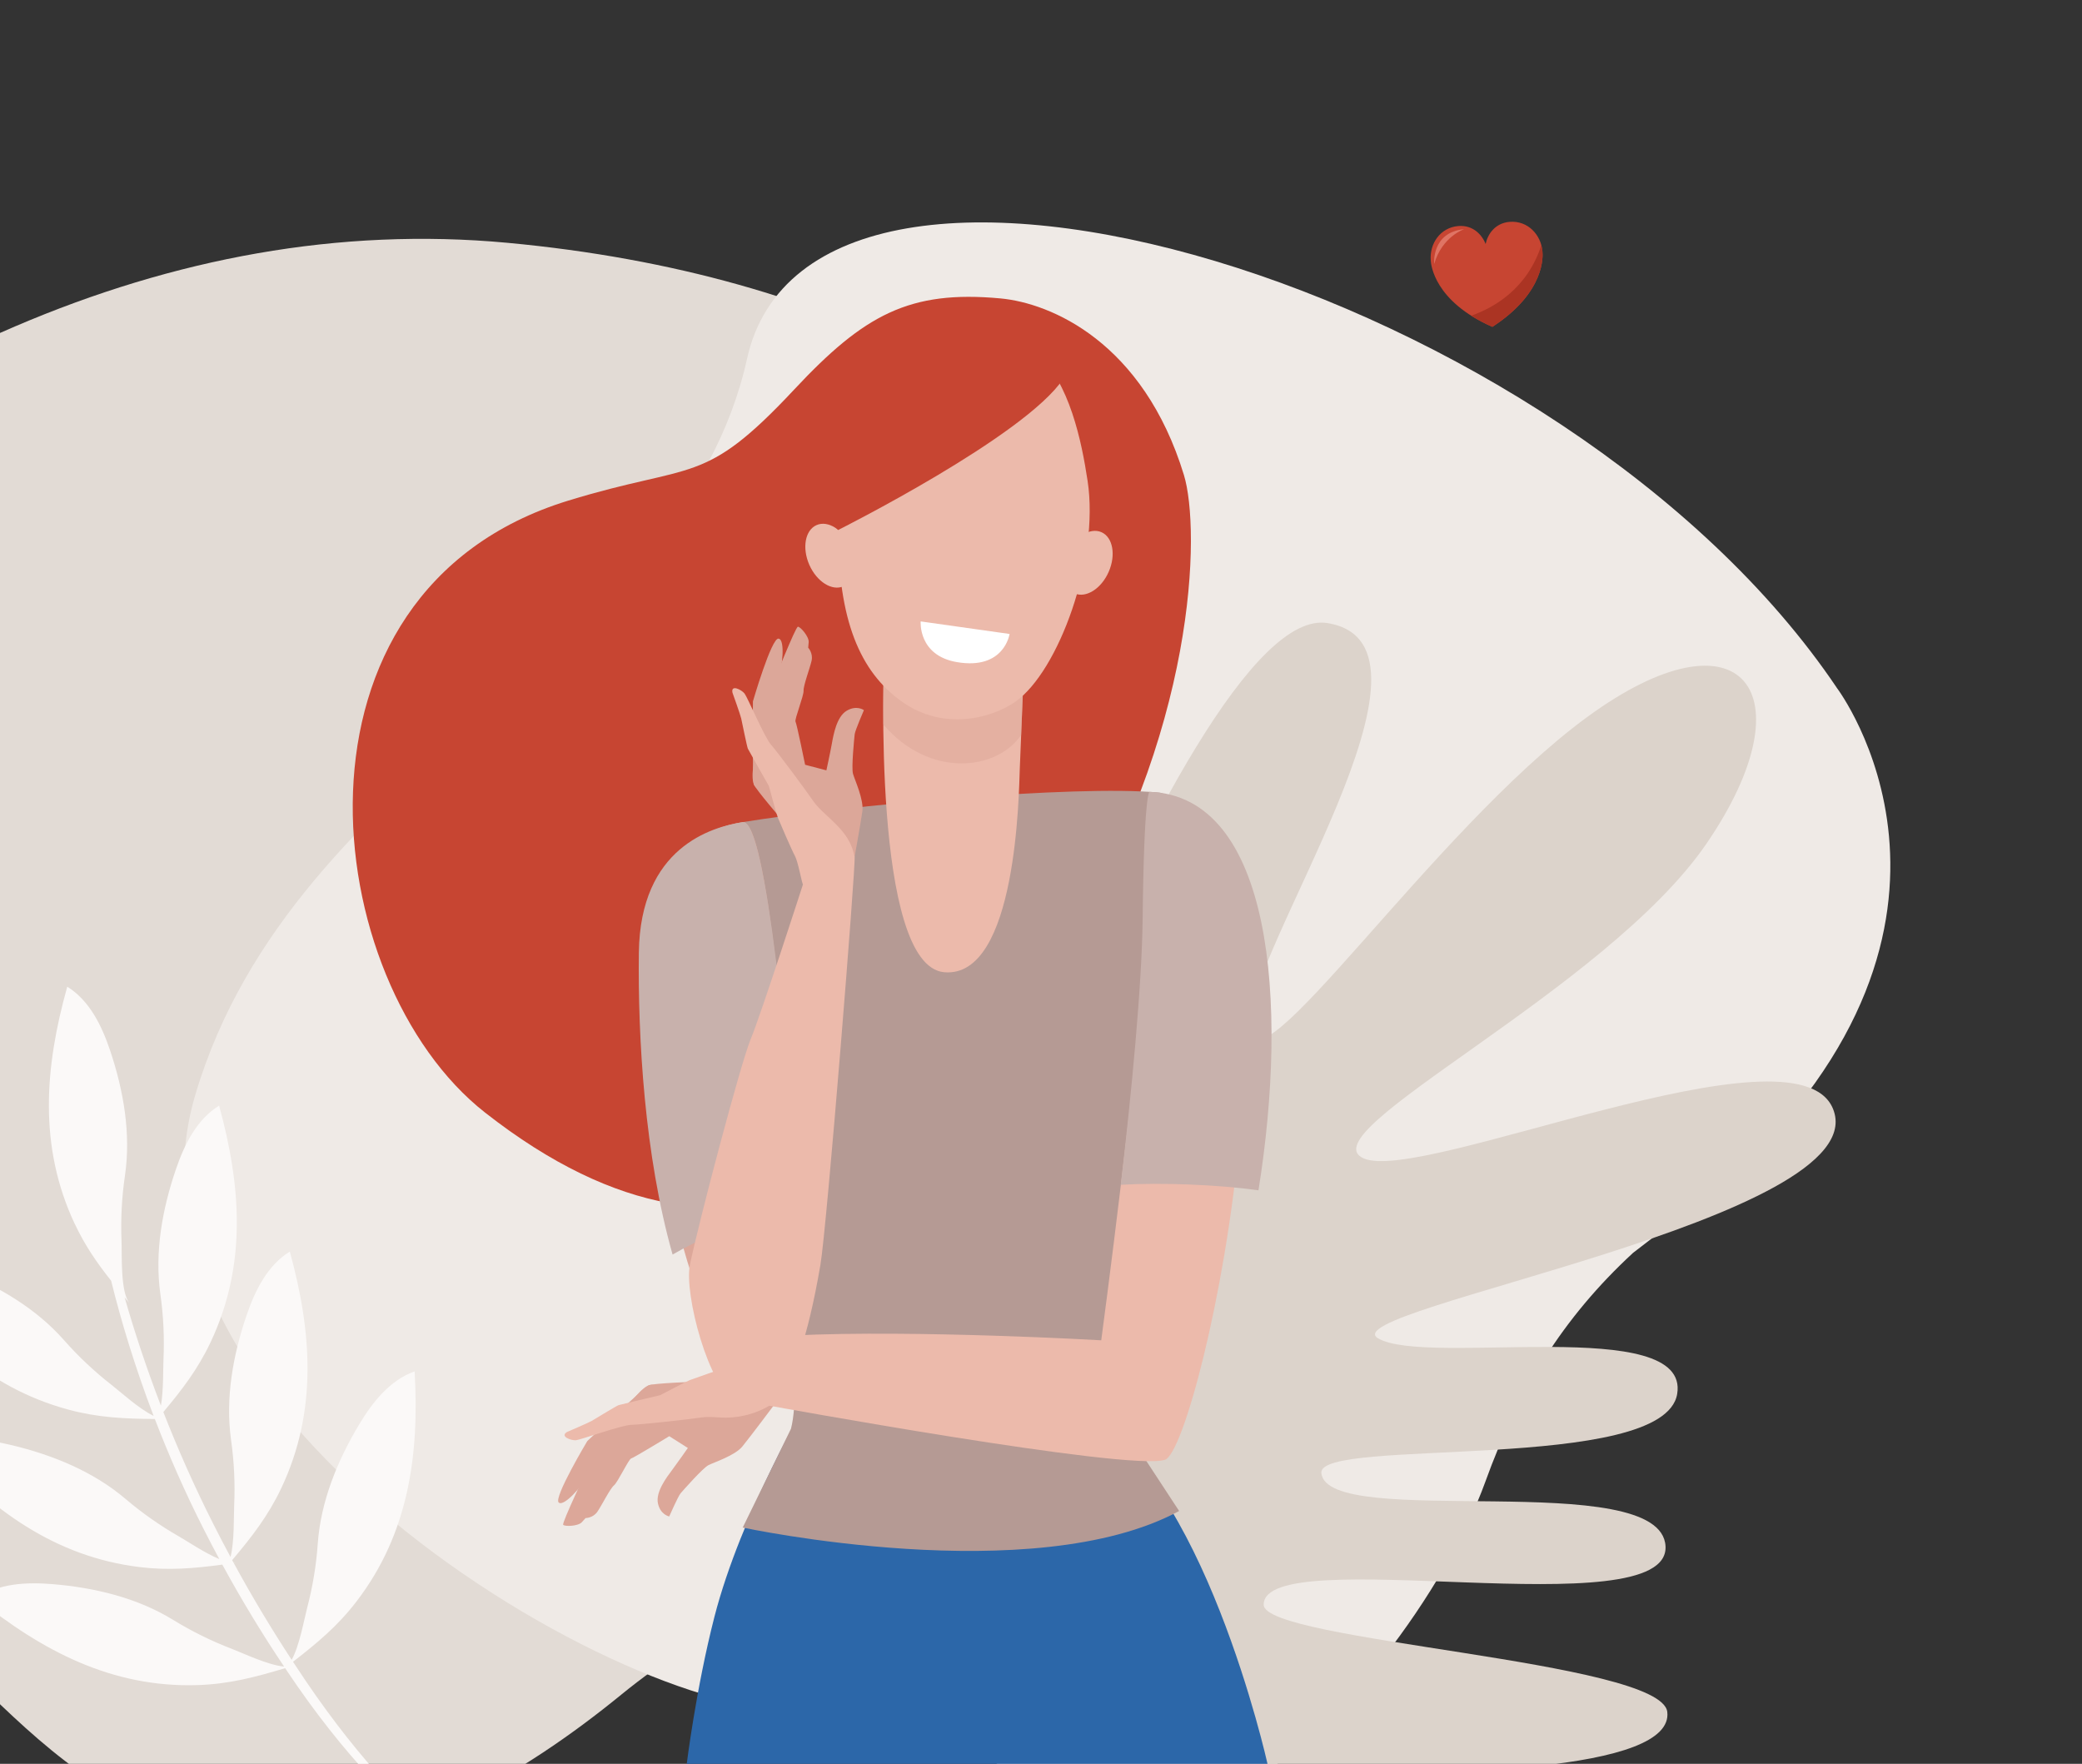 <svg width="242" height="205" viewBox="0 0 242 205" fill="none" xmlns="http://www.w3.org/2000/svg">
<rect x="0" y="0" width="242" height="205" fill="#333333" stroke="none"/>
<g clip-path="url(#clip0_3273_5030)">
<path d="M105.611 181.181C93.381 183.747 81.859 189.079 72.199 196.973C61.168 205.985 45.139 215.968 29.829 214.091C2.768 210.772 -4.944 185.644 -22.474 182.055C-40.003 178.47 -84.145 103.754 -51.002 73.253C-17.857 42.756 19.87 24.587 58.967 28.219C136.768 35.446 164.86 91.042 157.966 136.997C157.966 136.997 154.053 171.017 105.614 181.174L105.611 181.181Z" fill="#E2DBD5"/>
<path d="M189.818 145.613C181.557 153.243 176.458 161.67 172.643 172.229C168.285 184.284 155.171 202.91 142.478 208.531C120.044 218.466 110.176 192.807 94.978 198.131C79.783 203.458 11.182 166.136 22.694 127.27C34.209 88.407 79.191 76.197 86.832 41.698C94.473 7.199 182.042 33.138 213.536 79.993C213.536 79.993 233.77 106.771 201.048 136.988L189.818 145.613Z" fill="#EFEAE6"/>
<path d="M102.897 171.548C102.897 171.548 137.281 69.633 154.306 72.419C169.827 74.957 144.756 110.686 145.246 119.34C145.731 127.994 166.423 96.588 184.433 83.375C202.445 70.162 210.437 80.419 198.346 98.061C186.652 115.124 151.788 131.612 158.483 134.627C165.179 137.639 208.702 118.376 213.048 128.848C218.376 141.689 154.498 152.227 160.181 155.55C165.865 158.873 196.48 152.74 194.946 162.013C193.412 171.286 153.216 167.016 153.588 171.194C154.192 177.964 193.131 170.395 193.592 179.723C194.068 189.265 146.821 179.104 146.885 186.516C146.921 190.774 193.099 193.007 193.795 198.969C195.384 212.567 92 202.609 92 202.609L102.893 171.551L102.897 171.548Z" fill="#DCD3CB"/>
<path d="M80.967 160.584C80.967 160.584 75.938 160.765 75.41 161.006C74.883 161.248 68.266 167.488 68.266 167.488C68.266 167.488 64.311 174.092 64.942 174.632C65.572 175.172 67.8 172.508 67.971 171.957C68.142 171.406 72.677 166.285 73.272 165.932C73.867 165.579 78.345 164.395 78.496 164.202C78.648 164.009 81.668 162.493 81.745 162.252C81.822 162.01 80.969 160.584 80.969 160.584H80.967Z" fill="#DCA799"/>
<path d="M72.828 163.719C72.909 163.5 74.688 160.997 75.643 160.953C76.598 160.909 76.978 161.631 76.94 161.752C76.901 161.873 76.169 162.658 75.656 163.113C75.142 163.569 72.828 163.719 72.828 163.719Z" fill="#DCA799"/>
<path d="M68.445 170.278C68.268 170.798 65.283 177.001 65.462 177.221C65.641 177.441 67.2 177.396 67.632 176.917L68.062 176.438C68.062 176.438 68.932 176.444 69.445 175.69C69.959 174.937 70.901 173.03 71.364 172.641C71.827 172.252 73.085 169.571 73.363 169.512C73.639 169.452 77.792 166.923 77.792 166.923L79.951 168.293C79.951 168.293 78.771 169.987 78.121 170.854C77.471 171.719 76.192 173.409 76.475 174.731C76.759 176.053 77.777 176.252 77.786 176.251C77.797 176.249 78.807 173.91 79.116 173.553C79.425 173.197 81.69 170.622 82.349 170.287C83.007 169.953 85.414 169.18 86.282 168.125C87.149 167.072 90.25 162.928 90.25 162.928L83.343 161.166C83.343 161.166 73.952 164.016 73.781 164.117C73.609 164.217 68.445 170.278 68.445 170.278Z" fill="#DCA799"/>
<path d="M65.908 166.432C65.908 166.432 68.404 165.366 68.791 165.139C69.175 164.911 71.672 163.388 71.897 163.314C72.123 163.242 76.737 162.155 76.737 162.155C76.737 162.155 79.749 160.569 80.173 160.406C80.597 160.243 84.048 159.021 84.758 158.844C85.468 158.668 88.299 157.024 88.744 156.856C89.19 156.688 93.205 155.611 93.205 155.611C93.205 155.611 97.672 159.45 97.737 161.1C97.737 161.1 90.354 162.782 90.037 162.995C90.034 162.997 90.03 163 90.027 163.002C88.124 164.3 85.838 164.911 83.541 164.738C82.82 164.685 82.057 164.663 81.537 164.745C80.254 164.947 74.457 165.586 73.376 165.602C72.294 165.616 67.48 167.348 66.935 167.393C66.39 167.439 65.032 166.957 65.908 166.432Z" fill="#ECBAAB"/>
<path d="M137.611 55.203C132.888 39.767 122.165 35.231 116.291 34.684C105.701 33.698 100.436 36.586 92.313 45.272C81.705 56.617 80.697 53.69 66.035 58.191C31.637 68.754 36.977 114.099 56.382 129.311C87.168 153.447 108.744 133.83 123.401 110.4C139.191 85.161 139.541 61.511 137.611 55.203Z" fill="#C74532"/>
<path d="M94.062 162.431C94.062 162.431 86.138 175.859 83.041 187.915C80.903 196.246 79.824 205 79.824 205H147.327C147.327 205 139.793 171.138 125.641 164.709C111.489 158.281 94.062 162.431 94.062 162.431Z" fill="#2C67A9"/>
<path d="M134.732 92.12C124.931 91.199 98.384 93.602 86.342 95.549C84.621 95.827 94.689 155.561 91.937 166.062L86.331 177.54C86.331 177.54 120.087 184.789 137.055 175.618L127.57 161.147C129.261 153.408 142.25 92.825 134.732 92.118V92.12Z" fill="#B59A94"/>
<path d="M102.754 76.619C102.754 76.619 101.29 112.268 109.758 112.999C118.226 113.731 118.427 92.006 118.535 89.339L119.124 74.818L102.754 76.619Z" fill="#ECBAAB"/>
<path opacity="0.5" d="M102.666 84.198C108.07 90.523 115.912 89.542 118.695 85.412L119.126 74.817L102.755 76.618C102.755 76.618 102.626 79.76 102.666 84.197V84.198Z" fill="#DCA799"/>
<path d="M75.599 110.733C75.418 125.597 77.251 148.219 86.743 161.039C89.223 164.389 93.508 152.356 93.508 152.356C93.508 152.356 90.294 94.934 86.325 95.554C82.687 96.124 75.747 98.498 75.599 110.733Z" fill="#DCA799"/>
<path d="M93.02 141.267C91.676 123.652 89.073 95.122 86.325 95.552C82.687 96.122 74.406 98.496 74.257 110.731C74.137 120.555 74.908 134.279 78.177 145.81C81.137 144.111 85.527 142.023 89.011 141.786C90.366 141.715 91.696 141.508 93.019 141.267H93.02Z" fill="#C8B1AC"/>
<path d="M99.652 46.126C99.652 46.126 97.423 51.145 97.423 61.599C97.423 72.053 99.932 78.046 104.81 81.532C109.689 85.016 115.315 83.465 118.053 81.532C122.996 78.043 127.81 65.085 126.416 55.885C125.022 46.685 120.84 28.564 99.652 46.128V46.126Z" fill="#ECBAAB"/>
<path d="M133.628 92.05C133.628 92.05 134.121 93.618 133.383 106.746C132.522 122.052 128.003 155.778 128.003 155.778C128.003 155.778 106.61 154.533 92.185 155.214L85.218 158.796L89.434 163.378C89.434 163.378 131.219 171.018 135.404 169.668C139.587 168.316 154.977 97.057 133.628 92.05Z" fill="#ECBAAB"/>
<path d="M91.093 95.525C91.093 95.525 87.804 91.714 87.623 91.165C87.443 90.613 87.515 81.519 87.515 81.519C87.515 81.519 89.666 74.128 90.49 74.222C91.315 74.317 90.877 77.761 90.589 78.262C90.302 78.763 89.633 85.57 89.779 86.245C89.925 86.92 92.103 91.009 92.064 91.252C92.025 91.496 92.968 94.74 92.843 94.96C92.717 95.181 91.093 95.525 91.093 95.525Z" fill="#DCA799"/>
<path d="M87.857 87.425C87.752 87.634 87.126 90.641 87.744 91.371C88.361 92.101 89.15 91.887 89.212 91.777C89.275 91.667 89.352 90.597 89.336 89.91C89.321 89.224 87.857 87.425 87.857 87.425Z" fill="#DCA799"/>
<path d="M89.683 79.751C89.944 79.266 92.461 72.86 92.744 72.841C93.025 72.822 94.053 73.997 93.997 74.639L93.939 75.279C93.939 75.279 94.535 75.912 94.333 76.801C94.13 77.69 93.373 79.678 93.403 80.282C93.433 80.887 92.323 83.633 92.467 83.876C92.612 84.12 93.582 88.885 93.582 88.885L96.055 89.535C96.055 89.535 96.495 87.517 96.686 86.451C96.878 85.385 97.247 83.3 98.409 82.609C99.571 81.918 100.409 82.527 100.416 82.537C100.422 82.546 99.393 84.878 99.343 85.346C99.293 85.815 98.946 89.227 99.148 89.937C99.351 90.647 100.422 92.938 100.238 94.29C100.056 95.643 99.128 100.734 99.128 100.734L93.138 96.868C93.138 96.868 88.839 88.047 88.796 87.852C88.754 87.657 89.683 79.75 89.683 79.75V79.751Z" fill="#DCA799"/>
<path d="M99.335 99.587C98.885 97.328 97.581 96.153 95.892 94.586C95.361 94.095 94.827 93.55 94.534 93.112C93.81 92.033 90.337 87.35 89.611 86.546C88.886 85.742 86.881 81.036 86.543 80.606C86.206 80.175 84.929 79.508 85.139 80.508C85.139 80.508 86.056 83.063 86.152 83.501C86.248 83.938 86.827 86.803 86.928 87.018C87.028 87.233 89.371 91.355 89.371 91.355C89.371 91.355 90.257 94.643 90.426 95.064C90.594 95.484 92.046 98.848 92.4 99.487C92.753 100.128 93.146 102.363 93.326 102.805C93.326 102.805 88.39 118.093 87.256 120.777C86.121 123.46 81.201 142.082 80.187 147.038C79.509 150.351 82.384 161.429 85.563 162.802C88.663 164.142 92.338 164.591 95.356 147.038C96.12 142.598 99.492 100.365 99.337 99.587H99.335Z" fill="#ECBAAB"/>
<path d="M133.601 92.033C133.601 92.033 132.973 92.178 132.816 106.747C132.731 114.584 131.499 127.222 130.269 137.705C135.002 137.424 141.683 137.692 146.277 138.345C149.794 116.465 147.841 92.507 133.601 92.033Z" fill="#C8B1AC"/>
<path d="M94.069 65.644C94.933 67.608 96.708 68.727 98.035 68.143C99.364 67.559 99.739 65.494 98.877 63.53C98.013 61.566 96.237 60.446 94.91 61.03C93.582 61.614 93.207 63.679 94.069 65.644Z" fill="#ECBAAB"/>
<path d="M128.867 66.466C128.003 68.43 126.228 69.55 124.901 68.966C123.572 68.382 123.197 66.317 124.059 64.353C124.923 62.389 126.699 61.269 128.025 61.853C129.354 62.436 129.729 64.502 128.867 66.466Z" fill="#ECBAAB"/>
<path d="M117.347 73.683L107.013 72.224C107.013 72.224 106.698 76.183 111.223 76.955C116.742 77.897 117.347 73.683 117.347 73.683Z" fill="white"/>
<path d="M97.423 61.599C97.423 61.599 119.171 50.7 123.596 44.013C128.021 37.325 115.97 38.316 115.97 38.316L107.009 38.264L97.738 42.683L92.855 56.612L97.423 61.597V61.599Z" fill="#C74532"/>
<path d="M8.679 142.218C9.869 144.762 11.283 146.798 12.921 148.858C14.071 153.54 15.692 158.89 17.854 164.563C16.154 163.744 13.991 161.758 12.976 160.969C10.973 159.407 9.113 157.658 7.432 155.752C4.172 152.055 -0.224 149.484 -4.79 147.668C-7.607 146.546 -10.769 145.752 -13.653 146.685C-8.203 154.74 -1.658 161.228 7.921 163.826C11.392 164.767 14.472 164.896 17.997 164.924C19.593 169.068 21.467 173.373 23.672 177.72C24.268 178.904 24.881 180.061 25.492 181.206C23.8 180.502 21.807 179.15 20.825 178.588C18.618 177.326 16.527 175.86 14.593 174.215C10.839 171.022 6.123 169.105 1.34 167.959C-1.609 167.251 -4.849 166.912 -7.574 168.248C-1.031 175.438 6.372 180.934 16.225 182.135C19.62 182.552 22.555 182.286 25.841 181.849C28.166 186.119 30.599 190.091 33.023 193.699C31.156 193.536 28.239 192.132 26.956 191.643C24.586 190.734 22.292 189.605 20.129 188.275C15.932 185.695 10.976 184.517 6.079 184.115C3.056 183.868 -0.197 184.026 -2.687 185.762C4.874 191.873 13.034 196.169 22.951 195.852C26.63 195.738 29.665 194.923 33.146 193.885C33.22 193.994 33.289 194.102 33.362 194.211C36.633 199.104 39.961 203.265 43.007 206.518C46.057 209.778 48.816 212.122 50.803 213.621C51.804 214.364 52.595 214.921 53.153 215.265C53.71 215.613 54.009 215.78 54.034 215.743C54.093 215.657 52.995 214.836 51.114 213.236C49.239 211.632 46.6 209.212 43.672 205.914C40.742 202.621 37.528 198.451 34.336 193.562C34.244 193.421 34.151 193.281 34.059 193.14C36.869 190.962 39.256 188.982 41.453 186.111C47.49 178.232 48.753 169.103 48.193 159.391C45.331 160.405 43.307 162.952 41.747 165.557C39.216 169.772 37.289 174.486 36.936 179.4C36.759 181.934 36.34 184.456 35.692 186.913C35.355 188.203 34.815 191.269 33.903 192.914C31.642 189.465 29.364 185.702 27.171 181.668C27.26 181.653 27.348 181.644 27.435 181.634C27.348 181.644 27.256 181.647 27.156 181.643C27.097 181.538 27.044 181.434 26.985 181.328C29.245 178.649 31.141 176.23 32.677 173C36.931 164.036 36.261 154.84 33.687 145.466C31.1 147.055 29.654 149.972 28.672 152.841C27.081 157.49 26.176 162.505 26.861 167.383C27.216 169.898 27.333 172.448 27.219 174.987C27.159 176.257 27.256 179.137 26.796 180.961C26.121 179.708 25.455 178.442 24.803 177.142C22.558 172.706 20.63 168.318 18.986 164.113C21.151 161.533 22.974 159.17 24.459 156.039C28.713 147.075 28.043 137.879 25.468 128.505C22.882 130.094 21.436 133.011 20.454 135.88C18.863 140.529 17.958 145.544 18.642 150.422C18.998 152.937 19.114 155.492 19.001 158.026C18.949 159.159 19.016 161.569 18.703 163.376C16.983 158.902 15.59 154.654 14.484 150.788C14.677 151.018 14.865 151.242 15.061 151.478C13.976 150.186 14.191 145.876 14.126 144.239C14.022 141.698 14.154 139.152 14.524 136.635C15.239 131.764 14.362 126.741 12.795 122.082C11.828 119.205 10.399 116.28 7.819 114.68C5.192 124.039 4.466 133.234 8.673 142.221L8.679 142.218Z" fill="#FBF9F8"/>
<path d="M179.284 29.246C179.283 29.235 179.283 29.225 179.282 29.215C179.125 27.276 177.578 25.614 175.469 25.786C173.793 25.922 172.919 27.206 172.68 28.36C172.257 27.26 171.187 26.134 169.511 26.271C167.402 26.442 166.145 28.332 166.302 30.271C166.303 30.282 166.305 30.292 166.306 30.302C166.329 30.725 166.689 35.017 173.462 37.988L173.462 37.989C173.462 37.989 173.462 37.988 173.463 37.988C173.463 37.988 173.463 37.989 173.464 37.989C173.464 37.989 173.464 37.988 173.464 37.988C173.465 37.988 173.465 37.988 173.465 37.989L173.465 37.988C179.668 33.96 179.329 29.667 179.284 29.246L179.284 29.246Z" fill="#C74532"/>
<path d="M171.004 36.693C171.712 37.14 172.525 37.577 173.462 37.987L173.462 37.988C173.462 37.988 173.462 37.988 173.463 37.988C173.463 37.988 173.463 37.988 173.463 37.988C173.464 37.988 173.464 37.988 173.464 37.988C173.464 37.988 173.465 37.988 173.465 37.988L173.465 37.987C179.669 33.96 179.329 29.666 179.284 29.245C179.283 29.235 179.283 29.224 179.282 29.214C179.262 28.969 179.22 28.728 179.157 28.494C177.513 33.592 173.605 35.779 171.004 36.693L171.004 36.693Z" fill="#AB3423"/>
<path d="M166.698 30.684C166.698 30.684 166.352 26.993 170.186 26.636C170.186 26.636 167.626 27.483 166.698 30.684Z" fill="#DF7464"/>
</g>
<defs>
<clipPath id="clip0_3273_5030">
<rect width="242" height="205" fill="white"/>
</clipPath>
</defs>
</svg>
